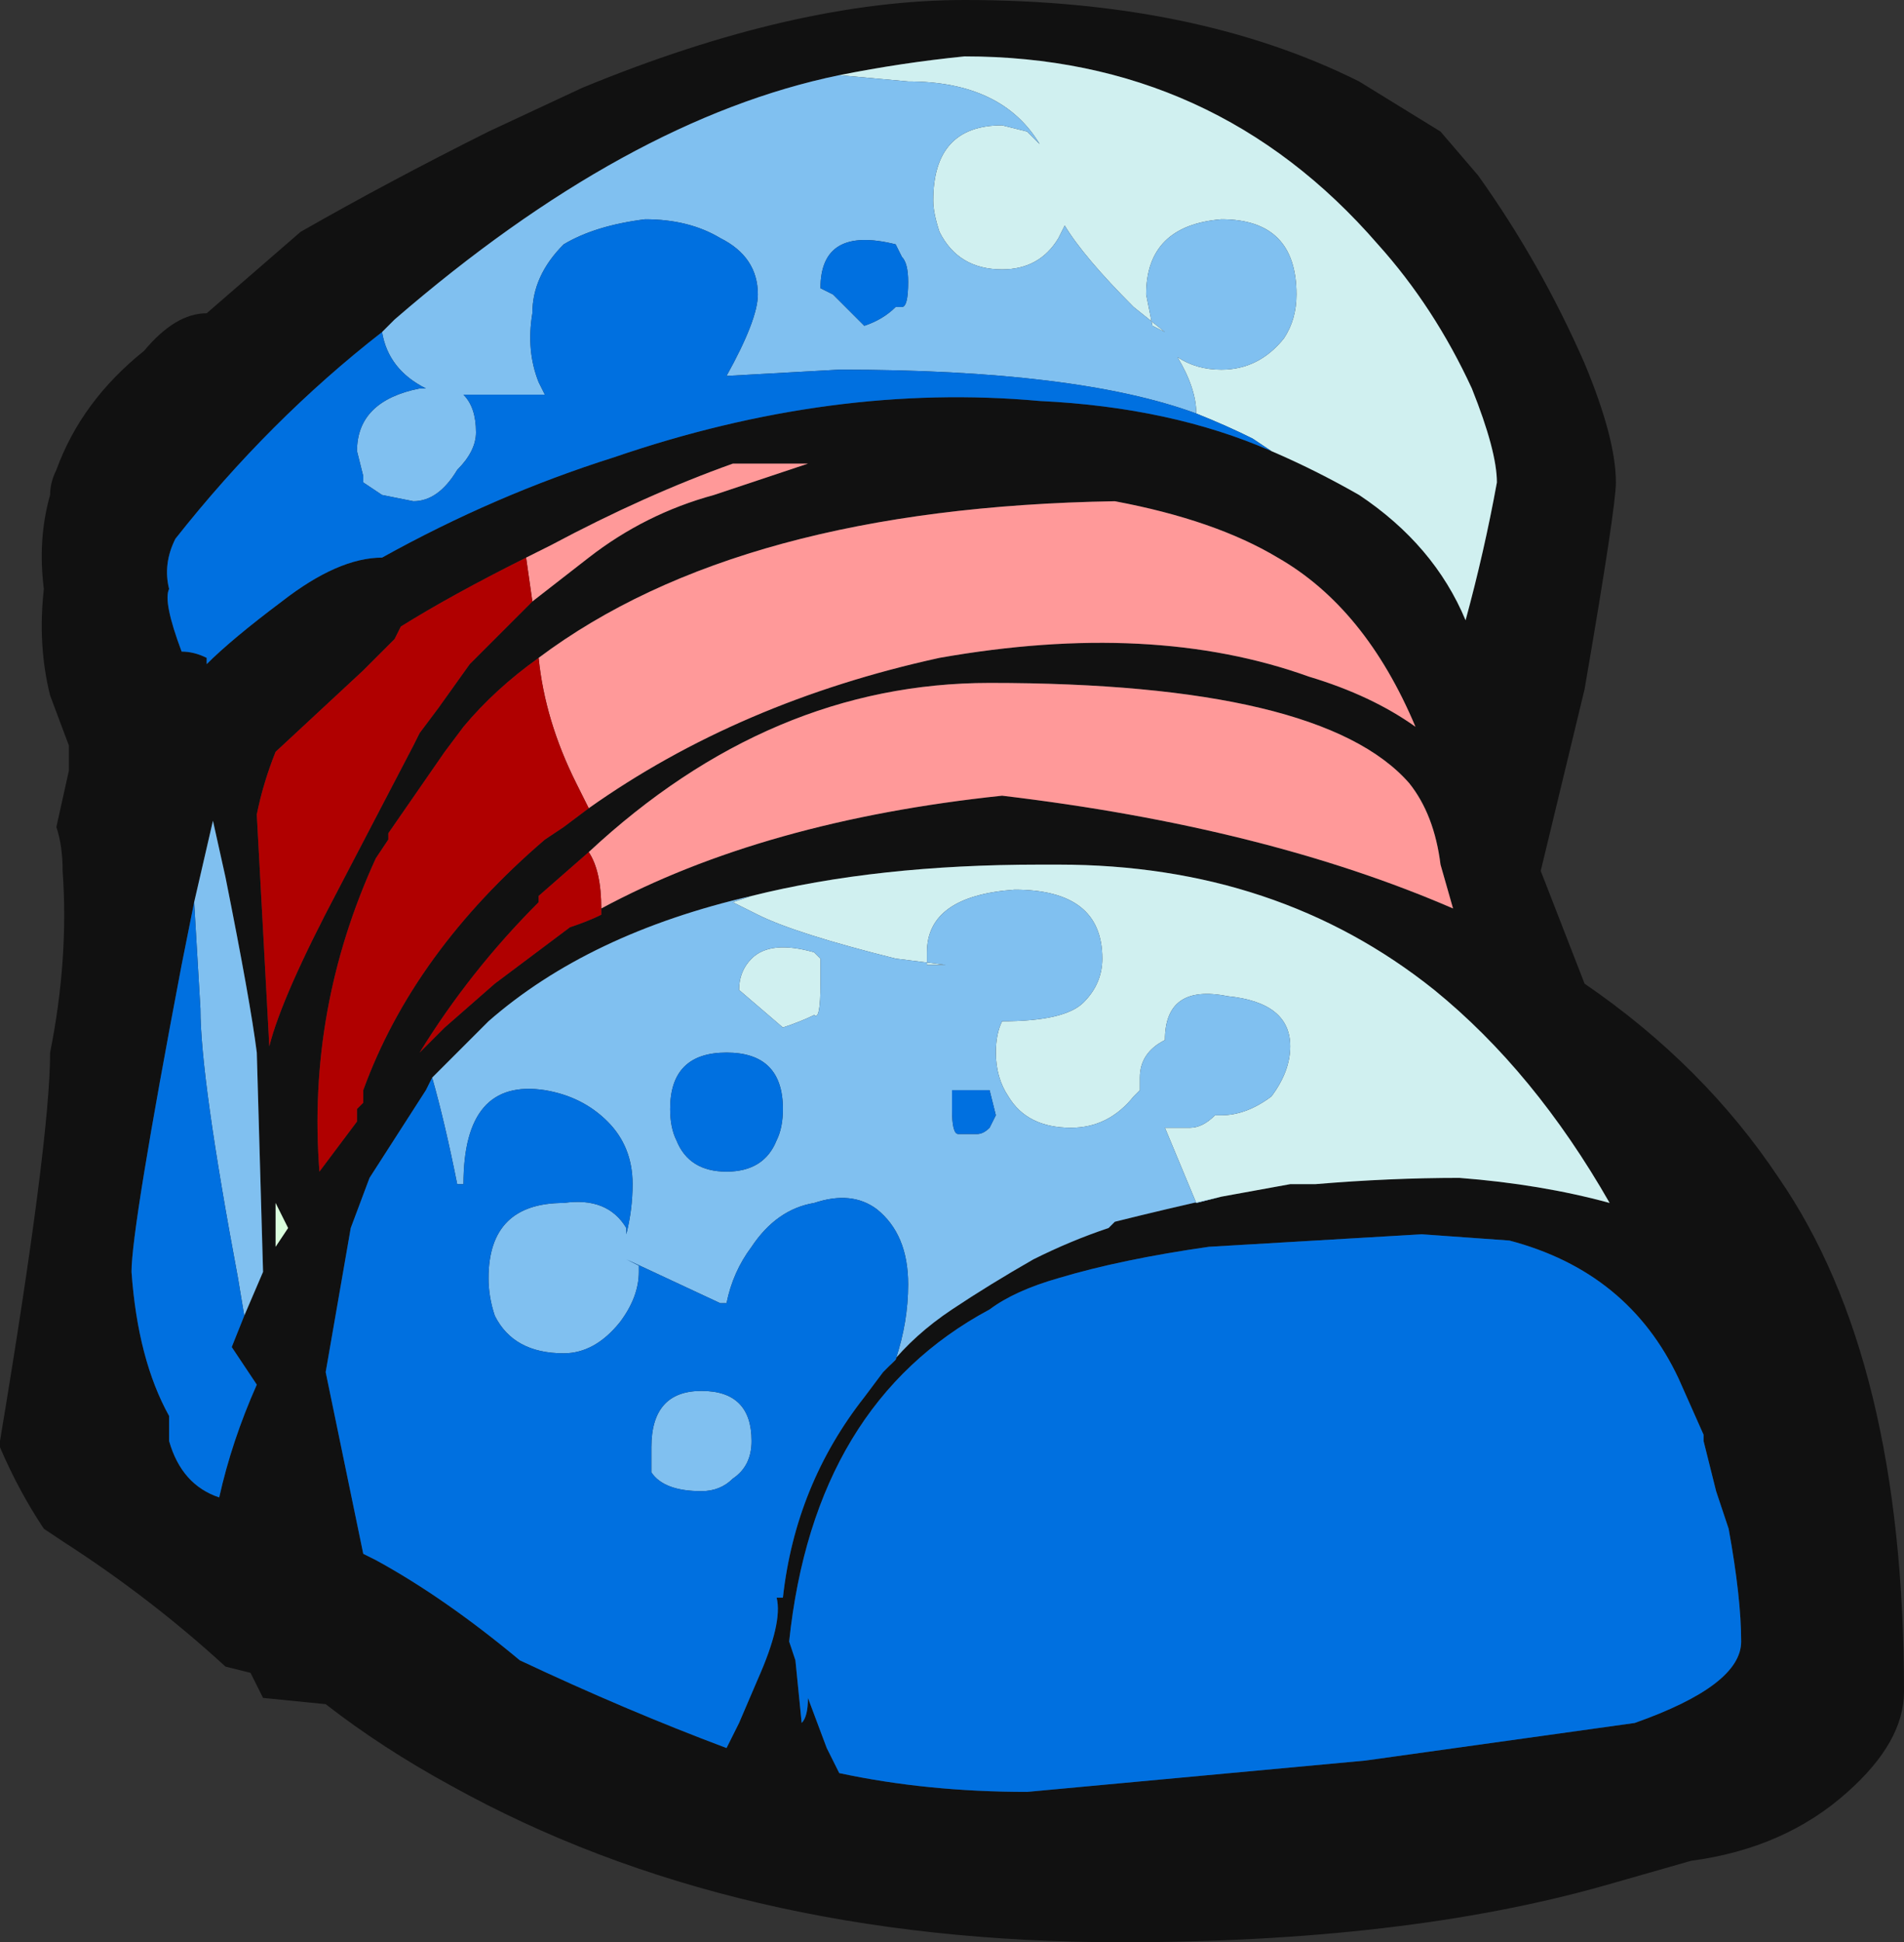 <?xml version="1.0" encoding="UTF-8" standalone="no"?>
<svg xmlns:ffdec="https://www.free-decompiler.com/flash" xmlns:xlink="http://www.w3.org/1999/xlink" ffdec:objectType="shape" height="15.5px" width="15.2px" xmlns="http://www.w3.org/2000/svg">
  <rect width="100%" height="100%" fill="#333333" stroke="none"/>
  <g transform="matrix(1.0, 0.0, 0.0, 1.0, 6.25, 6.55)">
    <path d="M4.6 -5.9 L5.25 -5.5 5.55 -5.15 Q6.05 -4.45 6.4 -3.65 6.65 -3.05 6.65 -2.7 6.65 -2.5 6.4 -1.05 L6.05 0.4 6.4 1.3 Q7.35 1.95 7.95 2.85 8.95 4.3 8.95 6.95 8.95 7.35 8.5 7.75 8.0 8.2 7.25 8.3 L6.55 8.5 Q4.95 8.95 2.7 8.95 -0.4 8.95 -2.65 7.7 -3.2 7.4 -3.65 7.05 L-4.15 7.0 -4.25 6.8 -4.45 6.75 Q-5.05 6.2 -5.75 5.75 L-5.9 5.65 Q-6.1 5.35 -6.25 5.0 L-6.25 4.95 Q-5.85 2.55 -5.85 1.85 -5.7 1.1 -5.75 0.4 -5.75 0.2 -5.8 0.05 L-5.7 -0.4 -5.7 -0.6 -5.85 -1.0 Q-5.95 -1.4 -5.9 -1.85 -5.95 -2.25 -5.85 -2.6 -5.85 -2.7 -5.8 -2.8 -5.6 -3.35 -5.1 -3.75 -4.85 -4.05 -4.6 -4.05 L-3.85 -4.7 Q-3.15 -5.1 -2.35 -5.5 L-1.6 -5.85 Q0.1 -6.55 1.45 -6.55 3.3 -6.55 4.6 -5.9 M0.45 -5.95 Q-1.25 -5.6 -3.1 -4.0 L-3.2 -3.9 Q-4.1 -3.2 -4.85 -2.25 -4.95 -2.05 -4.9 -1.85 -4.95 -1.75 -4.8 -1.35 -4.7 -1.35 -4.6 -1.3 L-4.6 -1.25 Q-4.4 -1.45 -4.0 -1.75 -3.55 -2.1 -3.2 -2.1 -2.3 -2.6 -1.35 -2.9 0.4 -3.5 2.05 -3.35 3.1 -3.3 3.9 -2.95 4.25 -2.8 4.6 -2.6 5.2 -2.2 5.45 -1.6 5.6 -2.15 5.7 -2.7 5.7 -2.95 5.5 -3.45 5.2 -4.1 4.75 -4.6 3.45 -6.1 1.45 -6.1 0.95 -6.05 0.45 -5.95 M-2.0 -1.75 L-1.55 -2.1 Q-1.1 -2.45 -0.55 -2.6 L0.2 -2.85 -0.4 -2.85 Q-1.1 -2.6 -1.85 -2.2 L-2.05 -2.1 Q-2.65 -1.8 -3.05 -1.55 L-3.1 -1.45 -3.35 -1.2 -4.05 -0.55 Q-4.15 -0.3 -4.2 -0.05 L-4.1 1.8 Q-4.0 1.4 -3.55 0.55 L-2.95 -0.6 -2.9 -0.7 -2.75 -0.9 -2.5 -1.25 -2.0 -1.75 M-1.55 -0.1 Q-0.35 -0.95 1.25 -1.3 2.95 -1.6 4.2 -1.15 4.7 -1.0 5.05 -0.75 4.65 -1.7 3.95 -2.1 3.45 -2.4 2.65 -2.55 -0.35 -2.5 -1.95 -1.3 -2.3 -1.05 -2.55 -0.75 L-2.7 -0.55 -3.15 0.1 -3.15 0.15 -3.25 0.3 Q-3.8 1.5 -3.7 2.8 L-3.4 2.4 -3.4 2.3 -3.35 2.25 -3.35 2.15 Q-2.95 1.05 -1.9 0.15 L-1.75 0.05 -1.55 -0.1 M-1.45 0.7 Q-0.15 0.0 1.75 -0.2 3.85 0.05 5.35 0.7 L5.25 0.35 Q5.2 -0.05 5.0 -0.3 4.3 -1.1 1.65 -1.1 -0.1 -1.1 -1.55 0.25 L-1.95 0.6 -1.95 0.65 Q-2.5 1.2 -2.9 1.85 L-2.7 1.65 -2.3 1.3 -1.7 0.85 Q-1.55 0.8 -1.45 0.75 L-1.45 0.7 M7.35 4.95 L7.35 4.9 7.15 4.45 Q6.75 3.6 5.8 3.35 L5.1 3.3 3.4 3.4 Q2.7 3.5 2.2 3.65 1.85 3.75 1.65 3.9 0.25 4.65 0.05 6.55 L0.1 6.7 0.15 7.2 Q0.2 7.15 0.2 7.0 L0.35 7.4 0.45 7.6 Q1.15 7.75 1.95 7.75 L4.65 7.5 6.8 7.2 Q7.65 6.9 7.65 6.55 7.65 6.2 7.55 5.65 L7.45 5.35 7.35 4.95 M3.5 3.0 L4.05 2.9 4.25 2.9 Q4.85 2.85 5.4 2.85 6.05 2.9 6.6 3.05 6.0 2.0 5.2 1.35 3.95 0.35 2.2 0.35 L2.05 0.35 Q0.75 0.35 -0.25 0.6 -1.55 0.9 -2.35 1.6 L-2.8 2.05 -2.85 2.15 -3.3 2.85 -3.45 3.25 -3.65 4.4 -3.35 5.85 -3.25 5.9 Q-2.7 6.2 -2.1 6.7 -1.25 7.1 -0.45 7.4 L-0.35 7.2 -0.2 6.85 Q0.0 6.4 -0.05 6.2 L0.0 6.2 Q0.1 5.3 0.65 4.6 L0.8 4.4 0.85 4.35 Q1.05 4.1 1.35 3.9 1.65 3.7 2.0 3.5 2.3 3.35 2.6 3.25 L2.65 3.2 Q3.05 3.1 3.5 3.0 M-4.7 0.65 L-4.8 1.15 Q-5.2 3.25 -5.2 3.6 -5.15 4.3 -4.9 4.75 L-4.9 4.95 Q-4.8 5.3 -4.5 5.4 -4.4 4.95 -4.2 4.5 L-4.4 4.2 -4.3 3.95 -4.15 3.6 -4.2 1.85 Q-4.25 1.45 -4.45 0.45 L-4.55 0.0 -4.7 0.65 M-4.05 3.05 L-4.05 3.4 -3.95 3.25 -4.05 3.05" fill="#111111" fill-rule="evenodd" stroke="none"/>
    <path d="M-4.05 3.05 L-3.95 3.25 -4.05 3.4 -4.05 3.05" fill="#dafedd" fill-rule="evenodd" stroke="none"/>
    <path d="M3.3 -3.25 Q3.3 -3.45 3.15 -3.7 3.3 -3.6 3.5 -3.6 3.8 -3.6 4.0 -3.85 4.1 -4.0 4.1 -4.2 4.1 -4.8 3.5 -4.8 2.9 -4.75 2.9 -4.2 L2.95 -3.95 3.05 -3.9 2.8 -4.1 Q2.4 -4.5 2.25 -4.75 L2.2 -4.65 Q2.05 -4.4 1.75 -4.4 1.4 -4.4 1.25 -4.7 1.2 -4.85 1.2 -4.95 1.2 -5.55 1.75 -5.55 L1.95 -5.5 2.05 -5.4 Q1.75 -5.9 1.0 -5.9 L0.45 -5.95 Q0.95 -6.05 1.45 -6.1 3.45 -6.1 4.75 -4.6 5.2 -4.1 5.5 -3.45 5.7 -2.95 5.7 -2.7 5.6 -2.15 5.45 -1.6 5.2 -2.2 4.6 -2.6 4.25 -2.8 3.9 -2.95 L3.75 -3.05 Q3.55 -3.15 3.3 -3.25 M3.5 3.0 L3.3 3.05 3.05 2.45 3.25 2.45 Q3.35 2.45 3.45 2.35 L3.5 2.35 Q3.7 2.35 3.9 2.2 4.05 2.0 4.05 1.8 4.05 1.45 3.55 1.4 3.05 1.3 3.05 1.75 2.85 1.85 2.85 2.05 L2.85 2.15 2.8 2.2 Q2.6 2.45 2.3 2.45 1.95 2.45 1.8 2.2 1.7 2.05 1.7 1.85 1.7 1.7 1.75 1.6 2.25 1.6 2.4 1.45 2.55 1.3 2.55 1.1 2.55 0.55 1.85 0.55 1.15 0.6 1.15 1.05 L1.15 1.15 1.3 1.15 0.9 1.1 Q0.1 0.9 -0.2 0.75 L-0.4 0.65 -0.25 0.6 Q0.75 0.35 2.05 0.35 L2.2 0.35 Q3.95 0.35 5.2 1.35 6.0 2.0 6.6 3.05 6.05 2.9 5.4 2.85 4.85 2.85 4.25 2.9 L4.05 2.9 3.5 3.0 M0.3 1.1 Q0.3 1.15 0.3 1.3 0.3 1.6 0.25 1.55 0.15 1.6 0.0 1.65 L-0.35 1.35 Q-0.35 1.2 -0.25 1.1 -0.1 0.95 0.25 1.05 L0.3 1.1" fill="#d0f0f0" fill-rule="evenodd" stroke="none"/>
    <path d="M0.45 -5.95 L1.0 -5.9 Q1.75 -5.9 2.05 -5.4 L1.95 -5.5 1.75 -5.55 Q1.2 -5.55 1.2 -4.95 1.2 -4.85 1.25 -4.7 1.4 -4.4 1.75 -4.4 2.05 -4.4 2.2 -4.65 L2.25 -4.75 Q2.4 -4.5 2.8 -4.1 L3.05 -3.9 2.95 -3.95 2.9 -4.2 Q2.9 -4.75 3.5 -4.8 4.1 -4.8 4.1 -4.2 4.1 -4.0 4.0 -3.85 3.8 -3.6 3.5 -3.6 3.3 -3.6 3.15 -3.7 3.3 -3.45 3.3 -3.25 2.35 -3.6 0.45 -3.6 L-0.45 -3.55 Q-0.2 -4.0 -0.2 -4.2 -0.2 -4.5 -0.5 -4.65 -0.75 -4.8 -1.1 -4.8 -1.5 -4.75 -1.75 -4.6 -2.0 -4.35 -2.0 -4.05 -2.05 -3.75 -1.95 -3.5 L-1.9 -3.4 -2.55 -3.4 Q-2.45 -3.3 -2.45 -3.1 -2.45 -2.95 -2.6 -2.8 -2.75 -2.55 -2.95 -2.55 L-3.2 -2.6 -3.35 -2.7 -3.35 -2.75 -3.4 -2.95 Q-3.4 -3.35 -2.9 -3.45 L-2.85 -3.45 Q-3.15 -3.6 -3.2 -3.9 L-3.1 -4.0 Q-1.25 -5.6 0.45 -5.95 M0.95 -4.5 L0.9 -4.6 Q0.3 -4.75 0.3 -4.25 L0.4 -4.2 0.65 -3.95 Q0.8 -4.0 0.9 -4.1 L0.95 -4.1 Q1.0 -4.1 1.0 -4.3 1.0 -4.45 0.95 -4.5 M-0.25 0.6 L-0.4 0.65 -0.2 0.75 Q0.1 0.9 0.9 1.1 L1.3 1.15 1.15 1.15 1.15 1.05 Q1.15 0.6 1.85 0.55 2.55 0.55 2.55 1.1 2.55 1.3 2.4 1.45 2.25 1.6 1.75 1.6 1.7 1.7 1.7 1.85 1.7 2.05 1.8 2.2 1.95 2.45 2.3 2.45 2.6 2.45 2.8 2.2 L2.85 2.15 2.85 2.05 Q2.85 1.85 3.05 1.75 3.05 1.3 3.55 1.4 4.05 1.45 4.05 1.8 4.05 2.0 3.9 2.2 3.7 2.35 3.5 2.35 L3.45 2.35 Q3.35 2.45 3.25 2.45 L3.05 2.45 3.3 3.05 3.5 3.0 Q3.05 3.1 2.65 3.2 L2.6 3.25 Q2.3 3.35 2.0 3.5 1.65 3.7 1.35 3.9 1.05 4.1 0.85 4.35 L0.9 4.3 Q1.0 4.0 1.0 3.7 1.0 3.3 0.75 3.1 0.55 2.95 0.25 3.05 -0.05 3.1 -0.25 3.4 -0.4 3.6 -0.45 3.85 L-0.5 3.85 -1.25 3.5 -1.15 3.55 -1.15 3.6 Q-1.15 3.8 -1.3 4.0 -1.5 4.25 -1.75 4.25 -2.15 4.25 -2.3 3.95 -2.35 3.8 -2.35 3.65 -2.35 3.05 -1.75 3.05 -1.4 3.0 -1.25 3.25 L-1.25 3.3 Q-1.2 3.1 -1.2 2.9 -1.2 2.6 -1.4 2.4 -1.6 2.2 -1.9 2.15 -2.55 2.05 -2.55 2.9 L-2.6 2.9 Q-2.7 2.4 -2.8 2.05 L-2.35 1.6 Q-1.55 0.9 -0.25 0.6 M0.3 1.1 L0.25 1.05 Q-0.1 0.95 -0.25 1.1 -0.35 1.2 -0.35 1.35 L0.0 1.65 Q0.15 1.6 0.25 1.55 0.3 1.6 0.3 1.3 0.3 1.15 0.3 1.1 M1.35 2.15 L1.35 2.3 Q1.35 2.5 1.4 2.5 L1.55 2.5 Q1.6 2.5 1.65 2.45 L1.7 2.35 1.65 2.15 1.35 2.15 M-0.9 2.3 Q-0.9 2.45 -0.85 2.55 -0.75 2.8 -0.45 2.8 -0.15 2.8 -0.05 2.55 0.0 2.45 0.0 2.3 0.0 1.85 -0.45 1.85 -0.9 1.85 -0.9 2.3 M-4.3 3.95 L-4.35 3.65 Q-4.65 2.05 -4.65 1.5 L-4.7 0.65 -4.55 0.0 -4.45 0.45 Q-4.25 1.45 -4.2 1.85 L-4.15 3.6 -4.3 3.95 M-0.4 5.25 Q-0.5 5.35 -0.65 5.35 -0.95 5.35 -1.05 5.2 L-1.05 5.0 Q-1.05 4.55 -0.65 4.55 -0.25 4.55 -0.25 4.95 -0.25 5.15 -0.4 5.25" fill="#80c0f0" fill-rule="evenodd" stroke="none"/>
    <path d="M-3.2 -3.9 Q-3.15 -3.6 -2.85 -3.45 L-2.9 -3.45 Q-3.4 -3.35 -3.4 -2.95 L-3.35 -2.75 -3.35 -2.7 -3.2 -2.6 -2.95 -2.55 Q-2.75 -2.55 -2.6 -2.8 -2.45 -2.95 -2.45 -3.1 -2.45 -3.3 -2.55 -3.4 L-1.9 -3.4 -1.95 -3.5 Q-2.05 -3.75 -2.0 -4.05 -2.0 -4.35 -1.75 -4.6 -1.5 -4.75 -1.1 -4.8 -0.75 -4.8 -0.5 -4.65 -0.2 -4.5 -0.2 -4.2 -0.2 -4.0 -0.45 -3.55 L0.45 -3.6 Q2.35 -3.6 3.3 -3.25 3.55 -3.15 3.75 -3.05 L3.9 -2.95 Q3.1 -3.3 2.05 -3.35 0.4 -3.5 -1.35 -2.9 -2.3 -2.6 -3.2 -2.1 -3.55 -2.1 -4.0 -1.75 -4.4 -1.45 -4.6 -1.25 L-4.6 -1.3 Q-4.7 -1.35 -4.8 -1.35 -4.95 -1.75 -4.9 -1.85 -4.95 -2.05 -4.85 -2.25 -4.1 -3.2 -3.2 -3.9 M0.95 -4.5 Q1.0 -4.45 1.0 -4.3 1.0 -4.1 0.95 -4.1 L0.9 -4.1 Q0.8 -4.0 0.65 -3.95 L0.4 -4.2 0.3 -4.25 Q0.3 -4.75 0.9 -4.6 L0.95 -4.5 M7.35 4.95 L7.45 5.35 7.55 5.65 Q7.65 6.2 7.65 6.55 7.65 6.9 6.8 7.2 L4.65 7.5 1.95 7.75 Q1.15 7.75 0.45 7.6 L0.35 7.4 0.2 7.0 Q0.2 7.15 0.15 7.2 L0.1 6.7 0.05 6.55 Q0.25 4.65 1.65 3.9 1.85 3.75 2.2 3.65 2.7 3.5 3.4 3.4 L5.1 3.3 5.8 3.35 Q6.75 3.6 7.15 4.45 L7.35 4.9 7.35 4.95 M-2.8 2.05 Q-2.7 2.4 -2.6 2.9 L-2.55 2.9 Q-2.55 2.05 -1.9 2.15 -1.6 2.2 -1.4 2.4 -1.2 2.6 -1.2 2.9 -1.2 3.1 -1.25 3.3 L-1.25 3.25 Q-1.4 3.0 -1.75 3.05 -2.35 3.05 -2.35 3.65 -2.35 3.8 -2.3 3.95 -2.15 4.25 -1.75 4.25 -1.5 4.25 -1.3 4.0 -1.15 3.8 -1.15 3.6 L-1.15 3.55 -1.25 3.5 -0.5 3.85 -0.45 3.85 Q-0.4 3.6 -0.25 3.4 -0.05 3.1 0.25 3.05 0.55 2.95 0.75 3.1 1.0 3.3 1.0 3.7 1.0 4.0 0.9 4.3 L0.85 4.35 0.8 4.4 0.65 4.6 Q0.1 5.3 0.0 6.2 L-0.05 6.2 Q0.0 6.4 -0.2 6.85 L-0.35 7.2 -0.45 7.4 Q-1.25 7.1 -2.1 6.7 -2.7 6.2 -3.25 5.9 L-3.35 5.85 -3.65 4.4 -3.45 3.25 -3.3 2.85 -2.85 2.15 -2.8 2.05 M1.35 2.15 L1.65 2.15 1.7 2.35 1.65 2.45 Q1.6 2.5 1.55 2.5 L1.4 2.5 Q1.35 2.5 1.35 2.3 L1.35 2.15 M-0.9 2.3 Q-0.9 1.85 -0.45 1.85 0.0 1.85 0.0 2.3 0.0 2.45 -0.05 2.55 -0.15 2.8 -0.45 2.8 -0.75 2.8 -0.85 2.55 -0.9 2.45 -0.9 2.3 M-4.7 0.65 L-4.65 1.5 Q-4.65 2.05 -4.35 3.65 L-4.3 3.95 -4.4 4.2 -4.2 4.5 Q-4.4 4.95 -4.5 5.4 -4.8 5.3 -4.9 4.95 L-4.9 4.75 Q-5.15 4.3 -5.2 3.6 -5.2 3.25 -4.8 1.15 L-4.7 0.65 M-0.4 5.25 Q-0.25 5.15 -0.25 4.95 -0.25 4.55 -0.65 4.55 -1.05 4.55 -1.05 5.0 L-1.05 5.2 Q-0.95 5.35 -0.65 5.35 -0.5 5.35 -0.4 5.25" fill="#0070e0" fill-rule="evenodd" stroke="none"/>
    <path d="M-2.05 -2.1 L-1.85 -2.2 Q-1.1 -2.6 -0.4 -2.85 L0.2 -2.85 -0.55 -2.6 Q-1.1 -2.45 -1.55 -2.1 L-2.0 -1.75 -2.05 -2.1 M-1.95 -1.3 Q-0.35 -2.5 2.65 -2.55 3.45 -2.4 3.95 -2.1 4.65 -1.7 5.05 -0.75 4.7 -1.0 4.2 -1.15 2.95 -1.6 1.25 -1.3 -0.35 -0.95 -1.55 -0.1 L-1.65 -0.3 Q-1.9 -0.8 -1.95 -1.3 M-1.55 0.25 Q-0.1 -1.1 1.65 -1.1 4.3 -1.1 5.0 -0.3 5.2 -0.05 5.25 0.35 L5.35 0.7 Q3.85 0.05 1.75 -0.2 -0.15 0.0 -1.45 0.7 -1.45 0.4 -1.55 0.25" fill="#ff9999" fill-rule="evenodd" stroke="none"/>
    <path d="M-2.05 -2.1 L-2.0 -1.75 -2.5 -1.25 -2.75 -0.9 -2.9 -0.7 -2.95 -0.6 -3.55 0.55 Q-4.0 1.4 -4.1 1.8 L-4.2 -0.05 Q-4.15 -0.3 -4.05 -0.55 L-3.35 -1.2 -3.1 -1.45 -3.05 -1.55 Q-2.65 -1.8 -2.05 -2.1 M-1.95 -1.3 Q-1.9 -0.8 -1.65 -0.3 L-1.55 -0.1 -1.75 0.05 -1.9 0.15 Q-2.95 1.05 -3.35 2.15 L-3.35 2.25 -3.4 2.3 -3.4 2.4 -3.7 2.8 Q-3.8 1.5 -3.25 0.3 L-3.15 0.15 -3.15 0.1 -2.7 -0.55 -2.55 -0.75 Q-2.3 -1.05 -1.95 -1.3 M-1.55 0.25 Q-1.45 0.4 -1.45 0.7 L-1.45 0.75 Q-1.55 0.8 -1.7 0.85 L-2.3 1.3 -2.7 1.65 -2.9 1.85 Q-2.5 1.2 -1.95 0.65 L-1.95 0.6 -1.55 0.25" fill="#b00000" fill-rule="evenodd" stroke="none"/>
  </g>
</svg>
